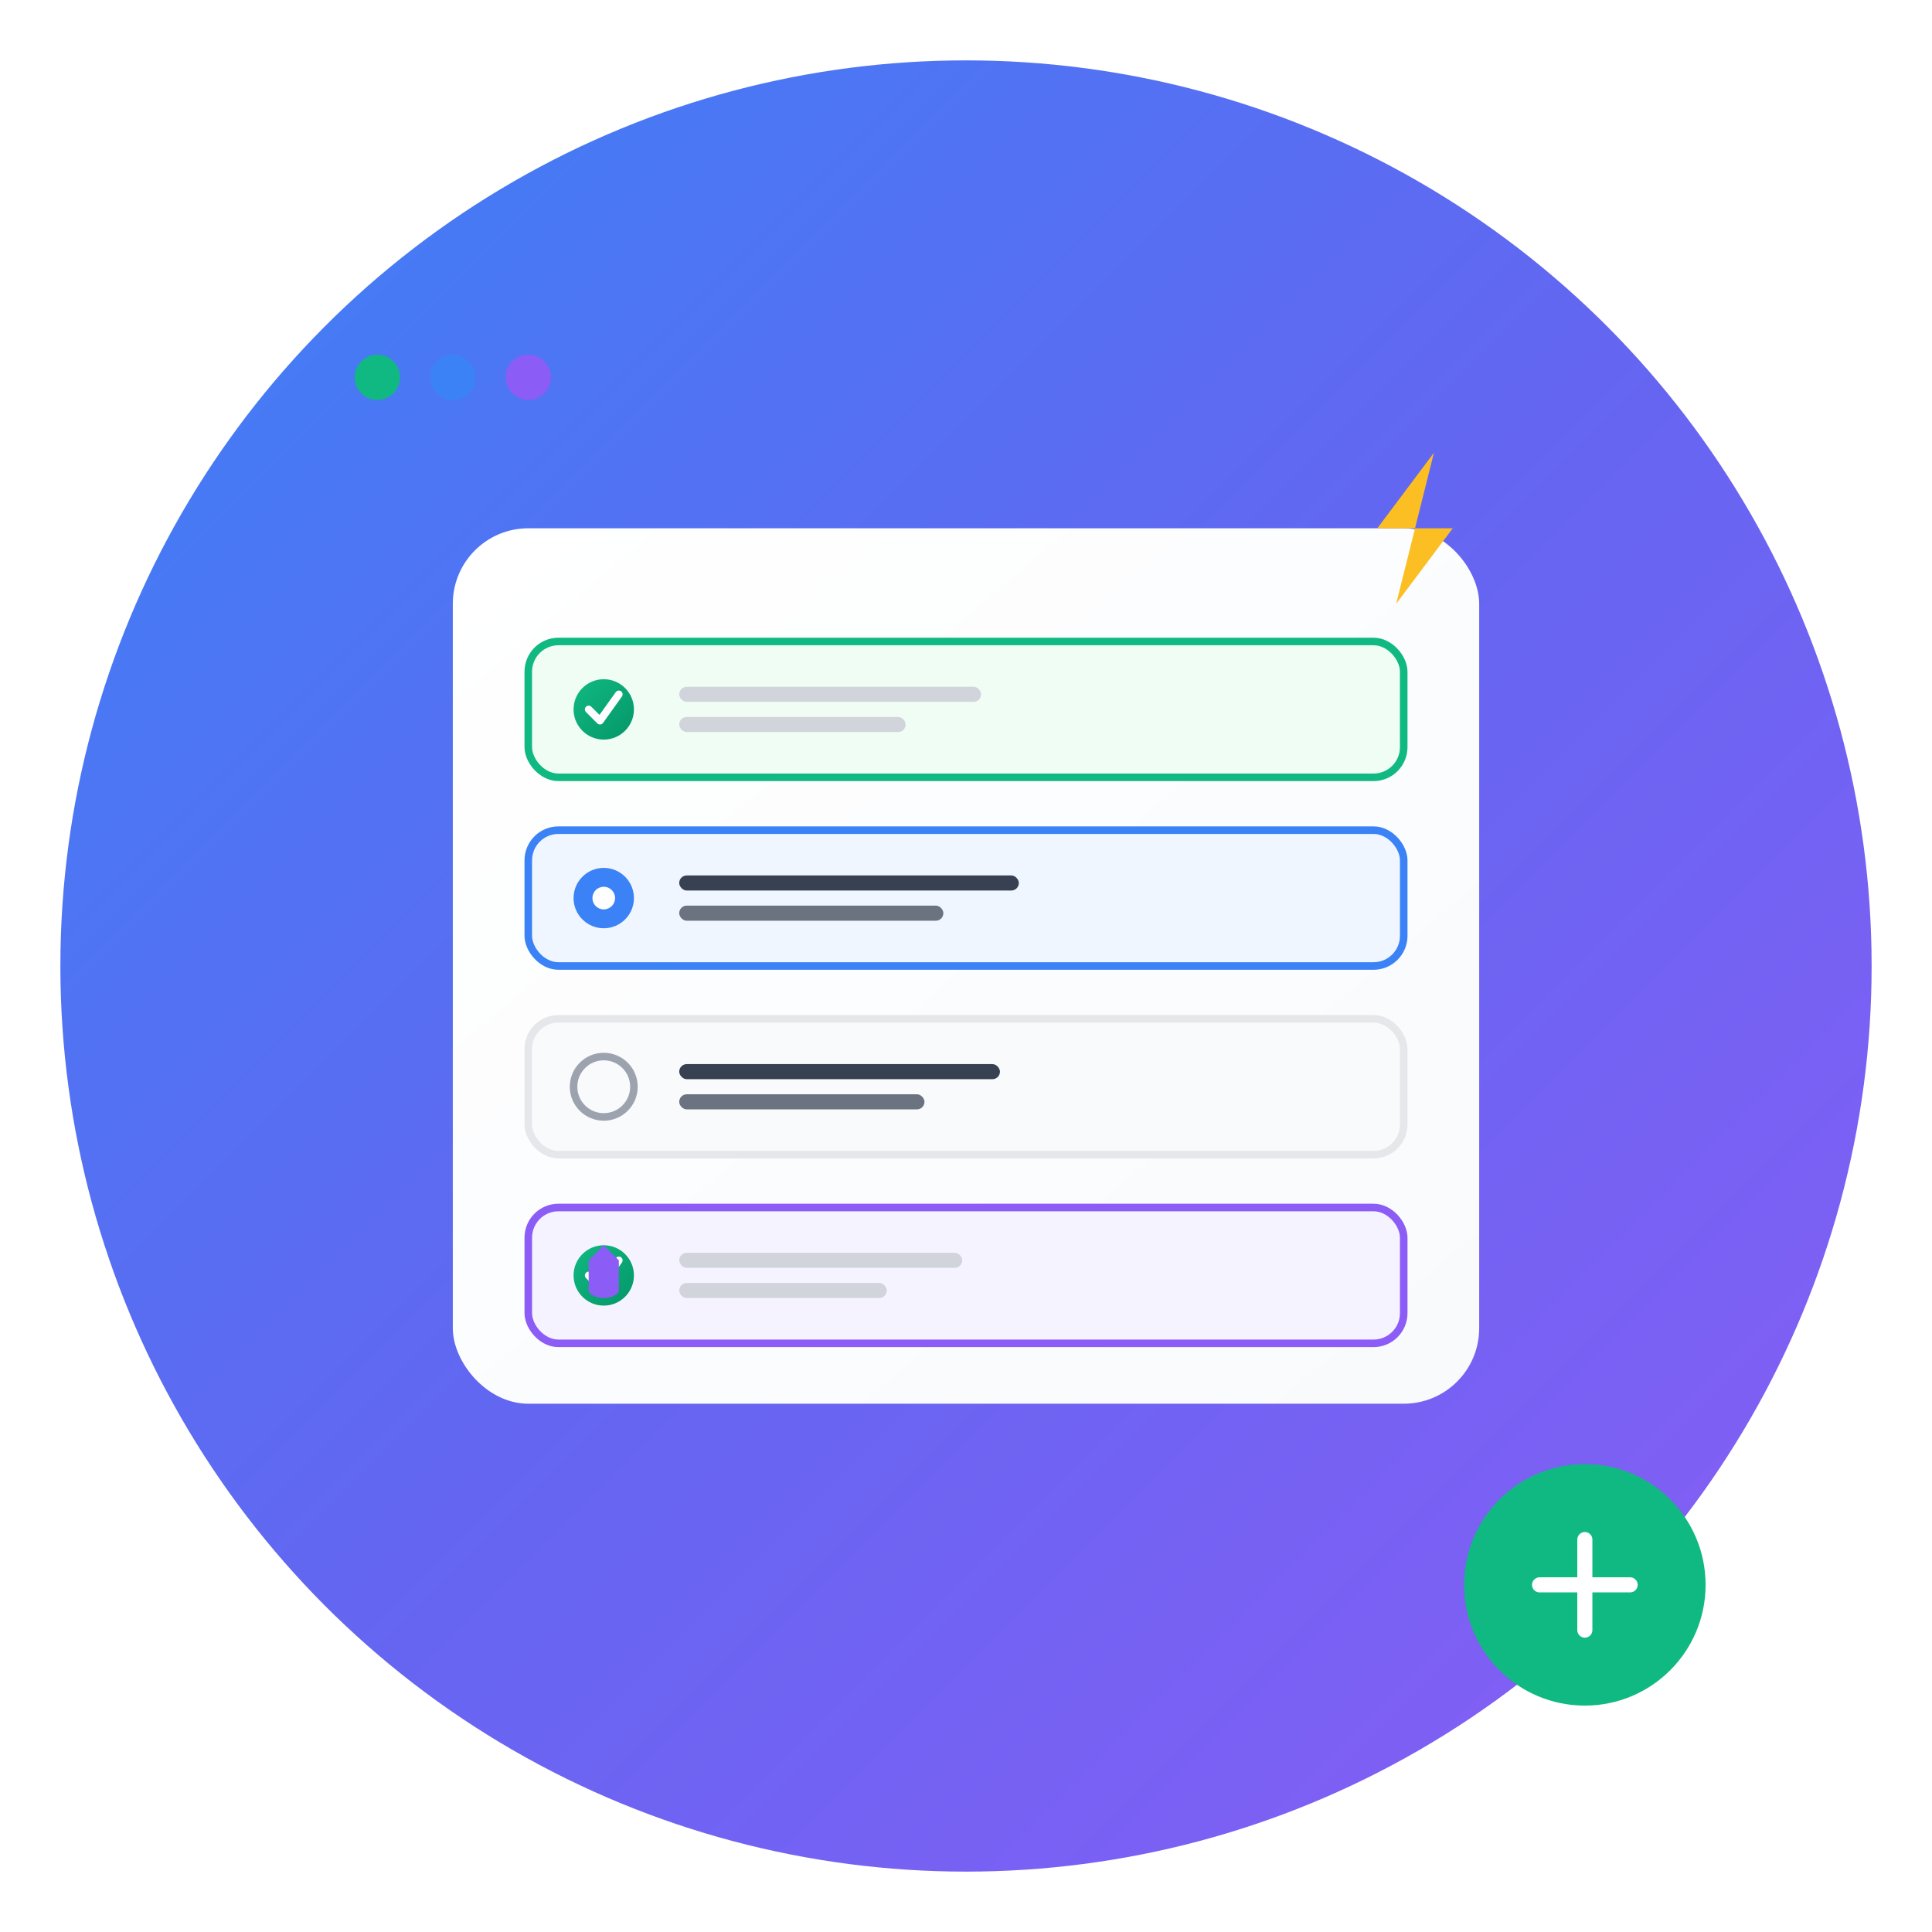 <svg width="512" height="512" viewBox="0 0 512 512" fill="none" xmlns="http://www.w3.org/2000/svg">
  <!-- Background Circle with Gradient -->
  <defs>
    <linearGradient id="backgroundGradient" x1="0%" y1="0%" x2="100%" y2="100%">
      <stop offset="0%" style="stop-color:#3B82F6;stop-opacity:1" />
      <stop offset="50%" style="stop-color:#6366F1;stop-opacity:1" />
      <stop offset="100%" style="stop-color:#8B5CF6;stop-opacity:1" />
    </linearGradient>
    
    <linearGradient id="checkGradient" x1="0%" y1="0%" x2="100%" y2="100%">
      <stop offset="0%" style="stop-color:#10B981;stop-opacity:1" />
      <stop offset="100%" style="stop-color:#059669;stop-opacity:1" />
    </linearGradient>
    
    <linearGradient id="cardGradient" x1="0%" y1="0%" x2="100%" y2="100%">
      <stop offset="0%" style="stop-color:#FFFFFF;stop-opacity:1" />
      <stop offset="100%" style="stop-color:#F8FAFC;stop-opacity:1" />
    </linearGradient>
    
    <filter id="shadow" x="-20%" y="-20%" width="140%" height="140%">
      <feDropShadow dx="0" dy="4" stdDeviation="8" flood-color="#000000" flood-opacity="0.15"/>
    </filter>
    
    <filter id="innerShadow" x="-20%" y="-20%" width="140%" height="140%">
      <feDropShadow dx="0" dy="2" stdDeviation="4" flood-color="#000000" flood-opacity="0.1"/>
    </filter>
  </defs>
  
  <!-- Main Background Circle -->
  <circle cx="256" cy="256" r="240" fill="url(#backgroundGradient)" filter="url(#shadow)"/>
  
  <!-- Task Board Container -->
  <rect x="120" y="140" width="272" height="232" rx="20" fill="url(#cardGradient)" filter="url(#innerShadow)"/>
  
  <!-- Task Items -->
  <!-- Task 1 - Completed -->
  <rect x="140" y="170" width="232" height="36" rx="8" fill="#F0FDF4" stroke="#10B981" stroke-width="2"/>
  <circle cx="160" cy="188" r="8" fill="url(#checkGradient)"/>
  <path d="M156 188L159 191L164 184" stroke="white" stroke-width="2" stroke-linecap="round" stroke-linejoin="round"/>
  <rect x="180" y="182" width="80" height="4" rx="2" fill="#D1D5DB"/>
  <rect x="180" y="190" width="60" height="4" rx="2" fill="#D1D5DB"/>
  
  <!-- Task 2 - In Progress -->
  <rect x="140" y="220" width="232" height="36" rx="8" fill="#EFF6FF" stroke="#3B82F6" stroke-width="2"/>
  <circle cx="160" cy="238" r="8" fill="#3B82F6"/>
  <circle cx="160" cy="238" r="3" fill="white"/>
  <rect x="180" y="232" width="90" height="4" rx="2" fill="#374151"/>
  <rect x="180" y="240" width="70" height="4" rx="2" fill="#6B7280"/>
  
  <!-- Task 3 - To Do -->
  <rect x="140" y="270" width="232" height="36" rx="8" fill="#F9FAFB" stroke="#E5E7EB" stroke-width="2"/>
  <circle cx="160" cy="288" r="8" fill="none" stroke="#9CA3AF" stroke-width="2"/>
  <rect x="180" y="282" width="85" height="4" rx="2" fill="#374151"/>
  <rect x="180" y="290" width="65" height="4" rx="2" fill="#6B7280"/>
  
  <!-- Task 4 - Verified -->
  <rect x="140" y="320" width="232" height="36" rx="8" fill="#F5F3FF" stroke="#8B5CF6" stroke-width="2"/>
  <circle cx="160" cy="338" r="8" fill="url(#checkGradient)"/>
  <path d="M156 338L159 341L164 334" stroke="white" stroke-width="2" stroke-linecap="round" stroke-linejoin="round"/>
  <!-- Shield icon for verified -->
  <path d="M156 334L160 330L164 334V342C164 343 162 344 160 344C158 344 156 343 156 342V334Z" fill="#8B5CF6"/>
  <rect x="180" y="332" width="75" height="4" rx="2" fill="#D1D5DB"/>
  <rect x="180" y="340" width="55" height="4" rx="2" fill="#D1D5DB"/>
  
  <!-- Lightning bolt for real-time -->
  <path d="M380 120L365 140H375L370 160L385 140H375L380 120Z" fill="#FBBF24" filter="url(#shadow)"/>
  
  <!-- Floating Action Button (Plus) -->
  <circle cx="420" cy="420" r="32" fill="#10B981" filter="url(#shadow)"/>
  <path d="M420 408V432M408 420H432" stroke="white" stroke-width="4" stroke-linecap="round"/>
  
  <!-- Connection indicator dots -->
  <circle cx="100" cy="100" r="6" fill="#10B981">
    <animate attributeName="opacity" values="1;0.3;1" dur="2s" repeatCount="indefinite"/>
  </circle>
  <circle cx="120" cy="100" r="6" fill="#3B82F6">
    <animate attributeName="opacity" values="0.3;1;0.3" dur="2s" repeatCount="indefinite" begin="0.5s"/>
  </circle>
  <circle cx="140" cy="100" r="6" fill="#8B5CF6">
    <animate attributeName="opacity" values="1;0.3;1" dur="2s" repeatCount="indefinite" begin="1s"/>
  </circle>
</svg> 